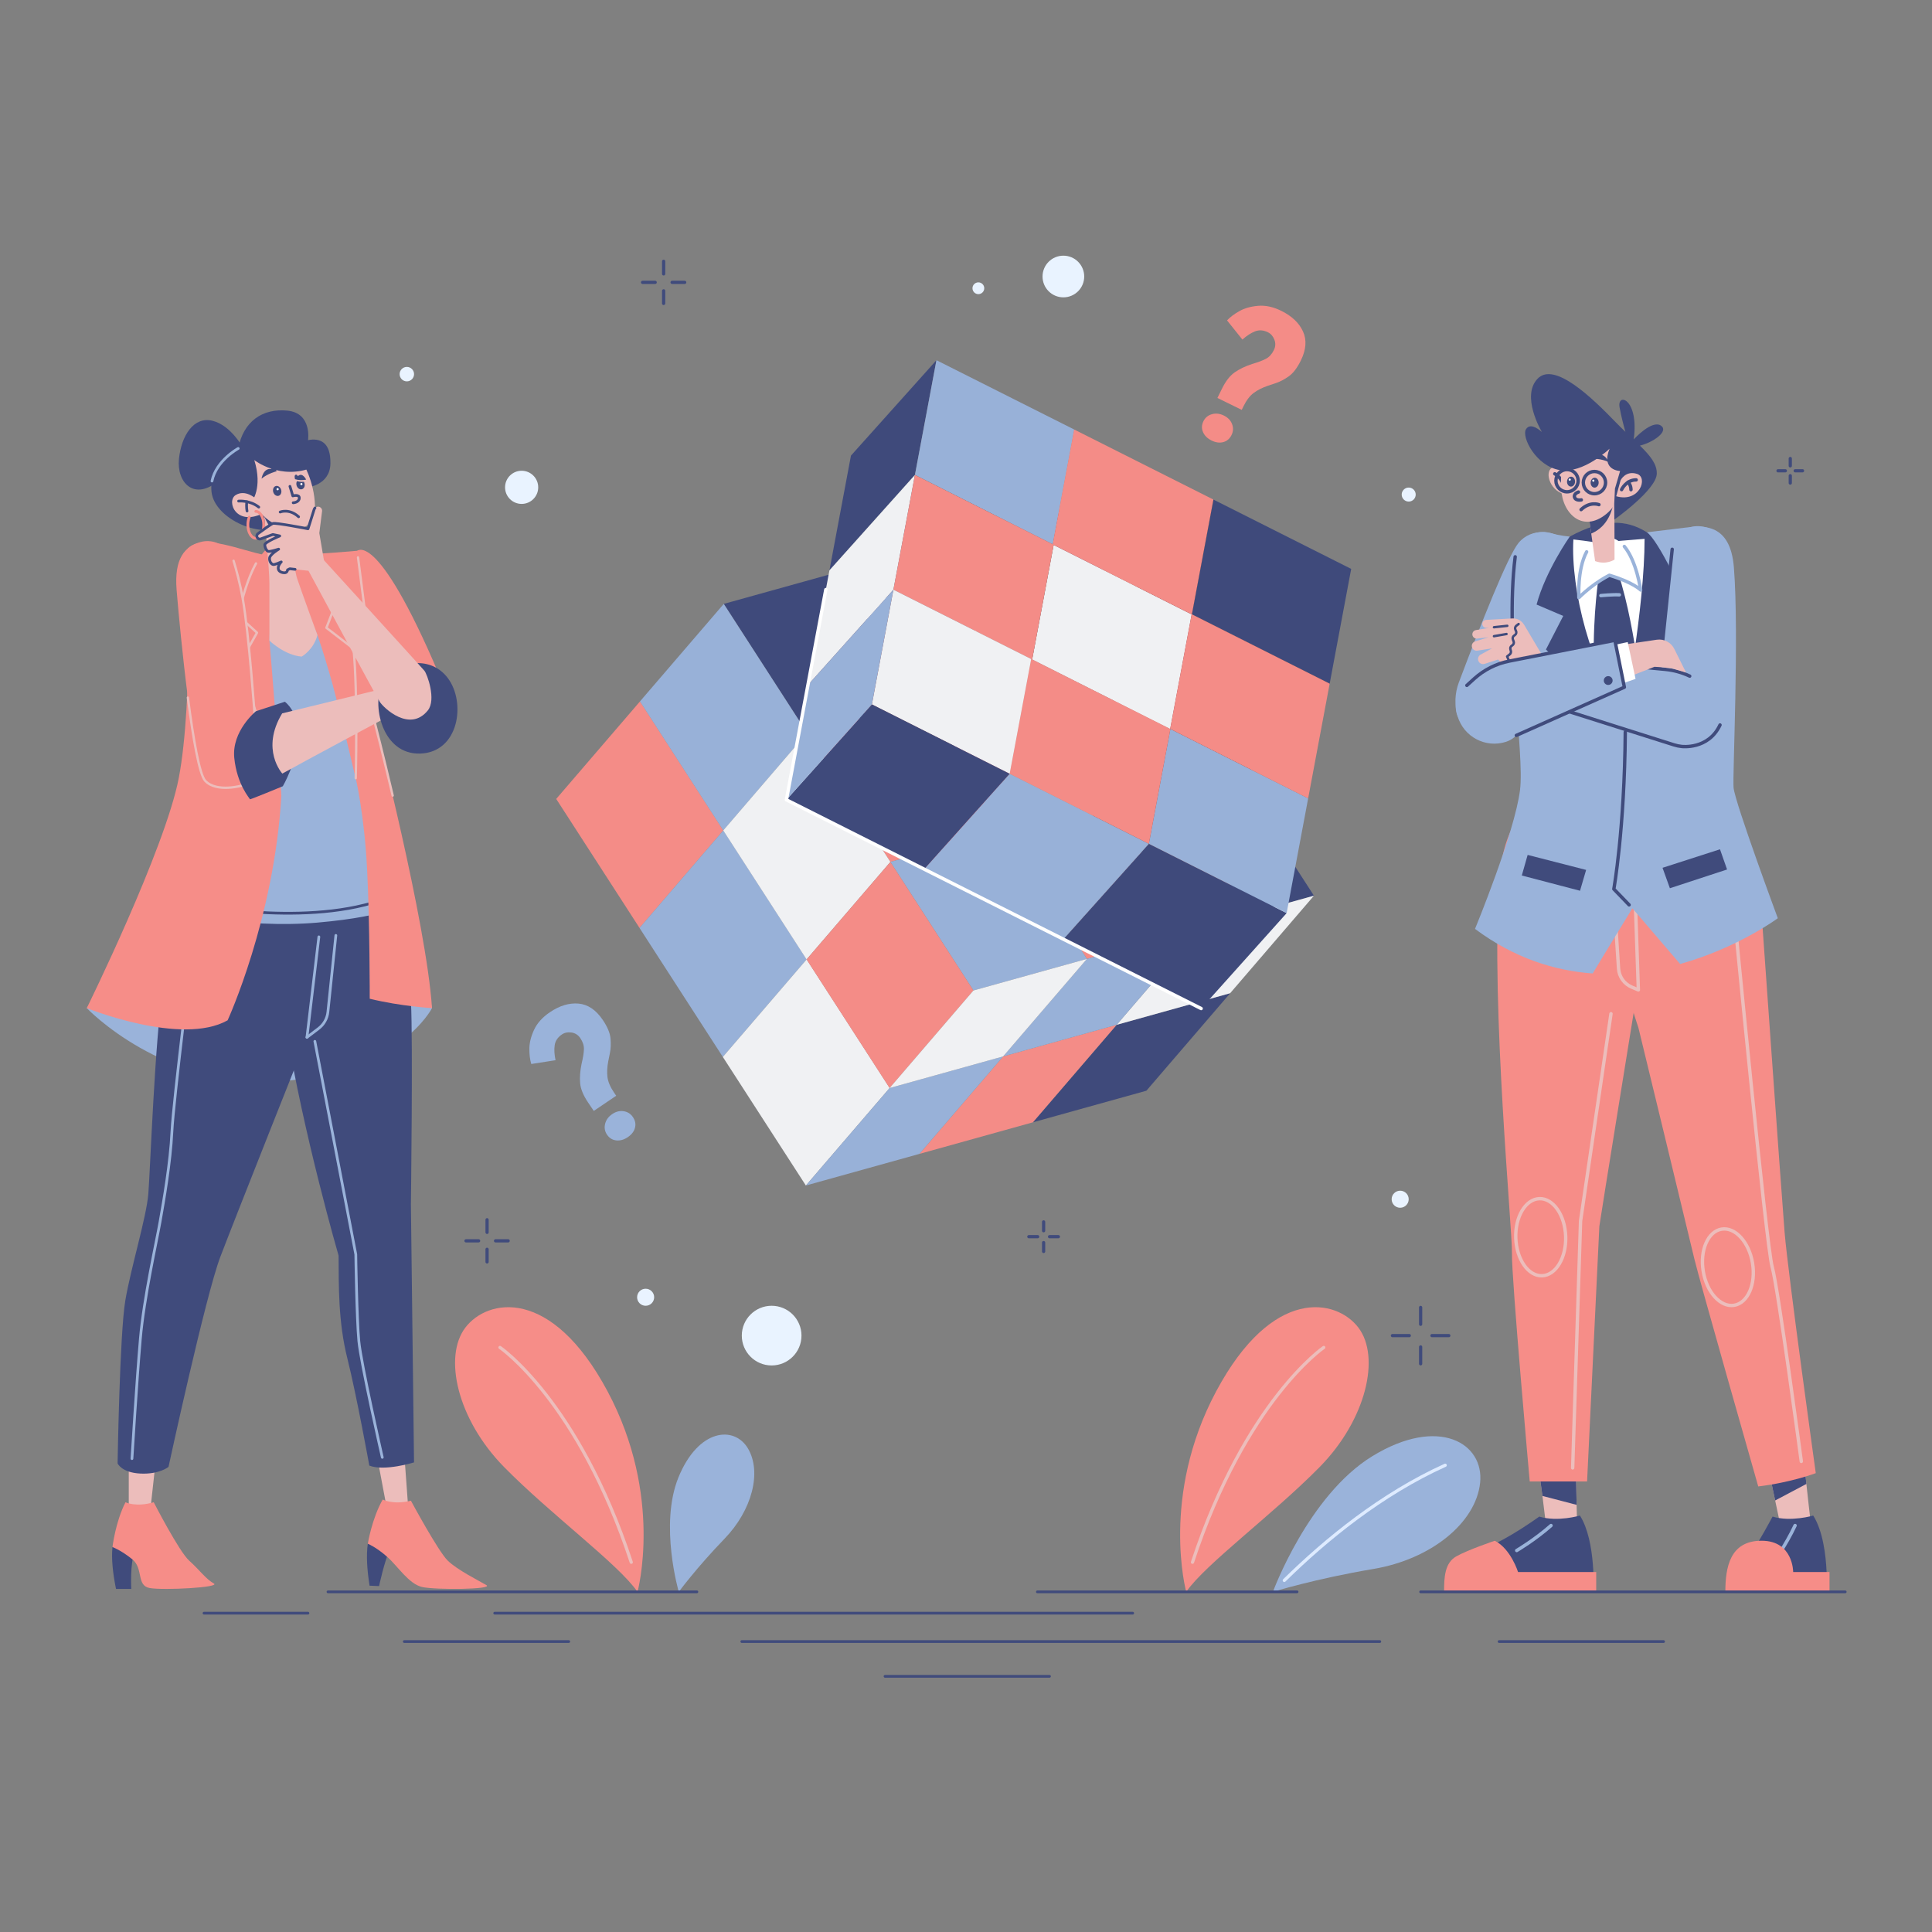 <?xml version="1.0" encoding="utf-8"?>
<!-- Generator: Adobe Illustrator 25.2.3, SVG Export Plug-In . SVG Version: 6.00 Build 0)  -->
<svg version="1.1" xmlns="http://www.w3.org/2000/svg" xmlns:xlink="http://www.w3.org/1999/xlink" x="0px" y="0px"
	 viewBox="0 0 600 600" style="enable-background:new 0 0 600 600;" xml:space="preserve">
<rect x="0" y="0" width="600" height="600" fill="#808080" stroke="none"/>
<style type="text/css">
	.st0{fill:#9AB3DA;}
	.st1{fill:none;stroke:#DEEBFF;stroke-linecap:round;stroke-linejoin:round;stroke-miterlimit:10;}
	.st2{fill:#F68D88;}
	.st3{fill:none;stroke:#ECBDBB;stroke-linecap:round;stroke-linejoin:round;stroke-miterlimit:10;}
	.st4{fill:#F48C87;}
	.st5{fill:#F2F3F5;}
	.st6{fill:#3F4A7B;}
	.st7{fill:#98B1D8;}
	.st8{fill:#F0F1F3;}
	.st9{fill:#21263F;}
	.st10{fill:#272E4B;}
	.st11{fill:#965653;}
	.st12{fill:#5E6D85;}
	.st13{fill:#939495;}
	.st14{fill:#7C7C7D;}
	.st15{fill:#4F5C70;}
	.st16{fill:none;stroke:#FFFFFF;stroke-width:1.051;stroke-linecap:round;stroke-linejoin:round;stroke-miterlimit:10;}
	.st17{fill:#E9F3FF;}
	.st18{fill:none;stroke:#404B7C;stroke-linecap:round;stroke-linejoin:round;stroke-miterlimit:10;}
	.st19{fill:#ECBDBB;}
	.st20{fill:#404B7C;}
	.st21{fill:none;stroke:#9AB3DA;stroke-width:0.847;stroke-linecap:round;stroke-linejoin:round;stroke-miterlimit:10;}
	.st22{fill:none;stroke:#404B7C;stroke-width:0.847;stroke-linecap:round;stroke-linejoin:round;stroke-miterlimit:10;}
	.st23{fill:none;stroke:#ECBDBB;stroke-width:0.727;stroke-linecap:round;stroke-linejoin:round;stroke-miterlimit:10;}
	.st24{fill:none;stroke:#F68D88;stroke-width:0.847;stroke-linecap:round;stroke-linejoin:round;stroke-miterlimit:10;}
	.st25{fill:#FFFFFF;}
	.st26{fill:none;stroke:#9AB3DA;stroke-width:1.051;stroke-linecap:round;stroke-linejoin:round;stroke-miterlimit:10;}
	.st27{fill:none;stroke:#ECBDBB;stroke-width:1.051;stroke-linecap:round;stroke-linejoin:round;stroke-miterlimit:10;}
	.st28{fill:none;stroke:#404B7C;stroke-width:1.051;stroke-linecap:round;stroke-linejoin:round;stroke-miterlimit:10;}
	.st29{fill:none;stroke:#404B7C;stroke-width:0.75;stroke-linecap:round;stroke-linejoin:round;stroke-miterlimit:10;}
</style>
<g id="PLANTS">
	<g>
		<g>
			<path class="st0" d="M395.311,494.364c0,0,13.174-4.078,31.192-7.105
				s31.829-14.376,33.159-26.73c1.33-12.354-12.873-20.889-33.429-8.326
				C406.317,464.373,395.311,494.364,395.311,494.364z"/>
			<path class="st1" d="M398.848,490.811c12.979-12.768,30.194-26.806,49.968-35.759"/>
		</g>
		<g>
			<path class="st2" d="M368.39,494.364c0,0-8.127-29.679,9.319-62.306
				c17.446-32.627,37.294-28.785,44.161-19.746
				c6.867,9.039,2.523,28.485-12.047,43.295S374.367,485.714,368.39,494.364z"/>
			<path class="st3" d="M411.1,418.468c0,0-24.23,16.527-40.766,66.705"/>
		</g>
		<g>
			<path class="st0" d="M210.801,494.364c0,0,5.556-7.546,14.184-16.472
				c8.628-8.926,11.598-20.704,7.34-27.994s-15.467-6.225-21.635,8.939
				C204.715,473.527,210.801,494.364,210.801,494.364z"/>
		</g>
		<g>
			<path class="st2" d="M197.987,494.364c0,0,8.127-29.679-9.319-62.306
				s-37.294-28.785-44.161-19.746c-6.867,9.039-2.523,28.485,12.047,43.295
				C171.124,470.417,192.011,485.714,197.987,494.364z"/>
			<path class="st3" d="M155.278,418.468c0,0,24.23,16.527,40.766,66.705"/>
		</g>
	</g>
</g>
<g id="RUBIK_x27_S_CUBE">
	<g>
		<g>
			<g>
				<polygon class="st4" points="224.641,257.89 198.612,288.18 172.735,248.112 
					198.764,217.822 				"/>
				<polygon class="st5" points="295.213,167.937 321.046,207.935 285.858,217.73 260.026,177.732 
									"/>
				<polygon class="st6" points="285.856,217.731 260.03,177.735 224.772,187.542 
					250.651,227.613 285.899,217.795 285.963,217.702 				"/>
				<polygon class="st6" points="356.395,198.172 330.526,158.112 295.214,167.94 
					321.05,207.936 320.495,208.09 321.147,207.989 				"/>
				<polygon class="st7" points="250.648,227.613 224.62,257.902 198.743,217.835 
					224.772,187.545 				"/>
			</g>
			<polygon class="st7" points="250.51,297.952 224.482,328.241 198.605,288.174 224.634,257.884 
							"/>
			<polygon class="st8" points="276.298,337.881 250.269,368.171 224.482,328.241 250.51,297.952 
							"/>
			<polygon class="st6" points="382.269,238.238 408.057,278.167 372.808,287.978 347.021,248.049 
							"/>
			<polygon class="st4" points="321.083,207.999 356.392,198.17 382.269,238.238 347.021,248.049 
				372.808,287.978 337.56,297.79 311.773,257.861 276.518,267.675 250.641,227.607 
				285.896,217.794 311.728,257.792 346.915,247.997 			"/>
			<polygon class="st7" points="321.083,207.999 346.915,247.997 311.728,257.792 285.896,217.794 
							"/>
			<polygon class="st8" points="276.518,267.675 250.489,297.964 224.613,257.897 250.641,227.607 
							"/>
			<polygon class="st7" points="311.773,257.861 337.56,297.79 302.306,307.604 276.518,267.675 
							"/>
			<polygon class="st4" points="302.306,307.604 276.277,337.894 250.489,297.964 276.518,267.675 
							"/>
			<polygon class="st6" points="382.049,308.444 356.02,338.734 320.772,348.546 346.8,318.255 
							"/>
			<polygon class="st4" points="346.8,318.255 320.772,348.546 285.524,358.357 311.552,328.067 
							"/>
			<polygon class="st7" points="311.552,328.067 285.524,358.357 250.269,368.171 276.298,337.881 
							"/>
			<polygon class="st8" points="408.057,278.167 382.027,308.457 346.78,318.269 372.808,287.978 
							"/>
			<polygon class="st7" points="372.808,287.978 346.78,318.269 311.531,328.08 337.56,297.79 
							"/>
			<polygon class="st8" points="337.56,297.79 311.532,328.08 276.277,337.894 302.306,307.604 
							"/>
		</g>
		<g>
			<polygon class="st6" points="376.84,155.147 419.625,176.677 412.943,212.309 370.157,190.779 
							"/>
			<polygon class="st9" points="370.157,190.779 343.607,220.409 350.289,184.777 376.84,155.147 
							"/>
			<polygon class="st10" points="412.943,212.309 386.393,241.938 343.607,220.409 370.157,190.779 
							"/>
			<polygon class="st11" points="370.071,190.803 343.521,220.433 300.661,198.866 327.211,169.237 
							"/>
			<polygon class="st4" points="326.926,169.025 300.376,198.655 307.057,163.023 333.608,133.394 
							"/>
			<polygon class="st6" points="284.14,147.496 257.59,177.126 264.272,141.494 290.822,111.864 			
				"/>
			<polygon class="st7" points="290.822,111.864 333.608,133.394 326.926,169.025 284.14,147.496 			
				"/>
			<polygon class="st12" points="326.926,169.025 300.376,198.655 257.59,177.126 284.14,147.496 
							"/>
			<polygon class="st11" points="406.261,247.94 379.71,277.57 336.925,256.041 
				363.475,226.411 			"/>
			<polygon class="st4" points="363.401,226.373 336.851,256.003 343.521,220.433 370.071,190.803 
							"/>
			<polygon class="st13" points="363.401,226.373 336.851,256.003 293.991,234.436 320.54,204.807 
							"/>
			<polygon class="st8" points="327.211,169.237 370.071,190.803 363.401,226.373 320.54,204.807 
							"/>
			<polygon class="st14" points="320.54,204.807 293.991,234.436 300.661,198.866 327.211,169.237 
							"/>
			<polygon class="st11" points="320.243,204.657 293.693,234.287 250.908,212.758 277.458,183.128 
							"/>
			<polygon class="st8" points="277.458,183.128 250.908,212.758 257.59,177.126 284.14,147.496 			
				"/>
			<polygon class="st6" points="399.577,283.579 373.027,313.209 330.241,291.679 356.791,262.05 
							"/>
			<polygon class="st15" points="356.791,262.05 330.241,291.679 336.925,256.041 
				363.475,226.411 			"/>
			<polygon class="st7" points="363.475,226.411 406.261,247.94 399.577,283.579 356.791,262.05 
							"/>
			<polygon class="st7" points="356.791,262.05 330.241,291.679 287.01,269.926 313.56,240.296 
							"/>
			<polygon class="st4" points="313.56,240.296 287.01,269.926 293.693,234.287 320.243,204.657 
							"/>
			<path class="st4" d="M326.926,169.025l6.682-35.631l43.232,21.754l-6.683,35.631
				l42.786,21.53l-6.682,35.632l-42.786-21.529l-6.684,35.639l-43.231-21.754
				l6.683-35.639L277.458,183.128l6.682-35.632L326.926,169.025z M370.071,190.803
				l-42.86-21.567l-6.671,35.57l42.86,21.567L370.071,190.803"/>
			<polygon class="st8" points="277.458,183.128 320.243,204.657 313.56,240.296 270.774,218.766 			
				"/>
			<polygon class="st6" points="313.56,240.296 287.01,269.926 244.224,248.396 270.774,218.766 
							"/>
			<polygon class="st7" points="270.774,218.766 244.224,248.396 250.908,212.758 277.458,183.128 			
				"/>
		</g>
		<polyline class="st16" points="373.027,313.209 244.224,248.396 256.469,183.101 		"/>
	</g>
</g>
<g id="ORNAMENT_13">
	<circle class="st17" cx="239.64" cy="414.786" r="9.267"/>
</g>
<g id="ORNAMENT_12">
	<circle class="st17" cx="200.507" cy="402.871" r="2.648"/>
</g>
<g id="ORNAMENT_11">
	<circle class="st17" cx="434.836" cy="372.43" r="2.648"/>
</g>
<g id="ORNAMENT_10">
	<circle class="st17" cx="330.241" cy="85.873" r="6.472"/>
</g>
<g id="ORNAMENT_9">
	<circle class="st17" cx="437.483" cy="153.592" r="2.176"/>
</g>
<g id="ORNAMENT_8">
	<circle class="st17" cx="303.841" cy="89.519" r="1.829"/>
</g>
<g id="ORNAMENT_7">
	<circle class="st17" cx="162" cy="151.346" r="5.148"/>
</g>
<g id="ORNAMENT_6">
	<g>
		<line class="st18" x1="206.097" y1="81.144" x2="206.097" y2="85.061"/>
		<line class="st18" x1="212.643" y1="87.689" x2="208.726" y2="87.689"/>
		<line class="st18" x1="206.097" y1="94.235" x2="206.097" y2="90.318"/>
		<line class="st18" x1="199.551" y1="87.689" x2="203.469" y2="87.689"/>
	</g>
</g>
<g id="ORNAMENT_5">
	<g>
		<line class="st18" x1="324.103" y1="379.472" x2="324.103" y2="382.217"/>
		<line class="st18" x1="328.69" y1="384.059" x2="325.945" y2="384.059"/>
		<line class="st18" x1="324.103" y1="388.647" x2="324.103" y2="385.901"/>
		<line class="st18" x1="319.516" y1="384.059" x2="322.261" y2="384.059"/>
	</g>
</g>
<g id="ORNAMENT_4">
	<g>
		<line class="st18" x1="151.264" y1="378.805" x2="151.264" y2="382.722"/>
		<line class="st18" x1="157.81" y1="385.35" x2="153.893" y2="385.35"/>
		<line class="st18" x1="151.264" y1="391.896" x2="151.264" y2="387.979"/>
		<line class="st18" x1="144.719" y1="385.35" x2="148.636" y2="385.35"/>
	</g>
</g>
<g id="ORNAMENT_3">
	<g>
		<line class="st18" x1="441.189" y1="406.033" x2="441.189" y2="411.271"/>
		<line class="st18" x1="449.942" y1="414.786" x2="444.704" y2="414.786"/>
		<line class="st18" x1="441.189" y1="423.539" x2="441.189" y2="418.301"/>
		<line class="st18" x1="432.435" y1="414.786" x2="437.673" y2="414.786"/>
	</g>
</g>
<g id="ORNAMENT_2">
	<g>
		<line class="st18" x1="555.985" y1="142.396" x2="555.985" y2="144.675"/>
		<line class="st18" x1="559.793" y1="146.205" x2="557.514" y2="146.205"/>
		<line class="st18" x1="555.985" y1="150.013" x2="555.985" y2="147.734"/>
		<line class="st18" x1="552.176" y1="146.205" x2="554.455" y2="146.205"/>
	</g>
</g>
<g id="ORNAMENT_1">
	<circle class="st17" cx="126.348" cy="116.191" r="2.243"/>
</g>
<g id="QUESTION_MARK_2">
	<g>
		<path class="st0" d="M182.619,342.367c-1.478-2.189-2.296-4.184-2.453-5.988
			c-0.154-1.804-0.005-3.8,0.447-5.99c0.455-1.902,0.699-3.417,0.73-4.55
			c0.033-1.134-0.343-2.28-1.128-3.442c-0.671-0.994-1.583-1.575-2.732-1.74
			c-1.152-0.165-2.141,0.034-2.969,0.593c-1.294,0.874-2.042,1.984-2.246,3.327
			c-0.203,1.346-0.117,2.904,0.262,4.679l-7.537,1.176
			c-0.409-1.316-0.607-2.898-0.595-4.74c0.01-1.844,0.499-3.805,1.464-5.881
			c0.963-2.075,2.606-3.898,4.928-5.467c3.019-2.039,5.98-2.928,8.884-2.67
			c2.906,0.26,5.412,1.949,7.518,5.067c1.457,2.156,2.26,4.078,2.408,5.765
			c0.149,1.686,0.09,3.188-0.183,4.505c-0.268,1.319-0.44,2.172-0.517,2.561
			c-0.343,1.779-0.427,3.405-0.253,4.88c0.175,1.477,0.847,3.078,2.011,4.801
			l0.707,1.047l-6.964,4.705L182.619,342.367z M191.383,354.163
			c-1.201-0.132-2.157-0.727-2.875-1.79c-0.693-1.026-0.889-2.153-0.58-3.376
			c0.309-1.223,1.044-2.226,2.206-3.011c1.16-0.784,2.351-1.081,3.566-0.888
			c1.218,0.192,2.174,0.805,2.867,1.831c0.718,1.063,0.929,2.161,0.638,3.302
			c-0.295,1.14-1.037,2.113-2.232,2.92S192.583,354.293,191.383,354.163z"/>
	</g>
</g>
<g id="QUESTION_MARK_1">
	<g>
		<path class="st4" d="M379.486,120.729c1.163-2.371,2.488-4.072,3.975-5.106
			c1.488-1.031,3.294-1.894,5.419-2.591c1.876-0.552,3.312-1.093,4.31-1.63
			c1-0.535,1.807-1.432,2.425-2.691c0.528-1.077,0.579-2.157,0.151-3.235
			c-0.43-1.082-1.094-1.841-1.992-2.281c-1.402-0.688-2.736-0.785-4.003-0.293
			c-1.268,0.494-2.577,1.343-3.929,2.555l-4.769-5.954
			c0.939-1.009,2.212-1.968,3.816-2.874c1.605-0.908,3.549-1.459,5.83-1.654
			c2.279-0.196,4.678,0.322,7.194,1.557c3.27,1.605,5.514,3.732,6.735,6.38
			c1.22,2.65,1.001,5.664-0.657,9.042c-1.146,2.336-2.414,3.989-3.803,4.956
			c-1.389,0.968-2.721,1.664-3.999,2.082c-1.277,0.424-2.104,0.699-2.478,0.825
			c-1.714,0.588-3.166,1.323-4.359,2.207c-1.194,0.886-2.249,2.266-3.165,4.132
			l-0.556,1.134l-7.545-3.702L379.486,120.729z M373.612,134.199
			c-0.483-1.108-0.442-2.233,0.123-3.385c0.546-1.112,1.426-1.842,2.641-2.182
			s2.45-0.202,3.709,0.416c1.257,0.617,2.107,1.502,2.544,2.652
			c0.439,1.152,0.383,2.286-0.162,3.398c-0.565,1.152-1.413,1.881-2.547,2.196
			c-1.135,0.311-2.349,0.151-3.643-0.484
			C374.983,136.175,374.095,135.305,373.612,134.199z"/>
	</g>
</g>
<g id="WOMAN_BACK_SHIRT">
	<path class="st0" d="M26.95,313.076c0,0,23.845,25.205,60.43,22.676
		s46.785-22.676,46.785-22.676l-8.848-40.968l-74.476,9.476L26.95,313.076z"/>
</g>
<g id="WOMAN_RIGHT_LEG_1_">
	<g>
		<g>
			<path class="st19" d="M125.674,453.228l1.068,14.579c0,0-2.854,1.331-6.773-0.247
				l-2.7-14.367L125.674,453.228z"/>
			<g>
				<path class="st20" d="M114.228,479.412c-0.513,3.535-0.257,7.966,0.547,13.037
					l2.948,0.124c0,0,1.683-7.881,3.348-11.354
					C122.736,477.746,115.791,476.356,114.228,479.412z"/>
				<path class="st2" d="M118.857,465.686c0,0,3.133,1.735,8.759,0.37
					c0,0,8.449,15.712,11.448,18.623c2.999,2.911,9.693,6.231,11.998,7.594
					c2.305,1.363-15.758,1.529-19.937,0.593c-4.179-0.936-7.492-6.391-10.909-9.404
					c-3.416-3.013-5.988-4.049-5.988-4.049S115.485,471.619,118.857,465.686z"/>
			</g>
		</g>
		<g>
			<path class="st20" d="M118.216,271.371c0,0,8.785,27.916,9.413,39.808
				c0.628,11.892-0.021,62.891-0.021,62.891l0.974,80.09
				c0,0-9.213,2.861-13.888,0.989c0,0-3.969-21.942-6.829-33.319
				c-2.86-11.378-2.647-22.606-2.715-31.891c0,0-10.875-37.429-16.322-70.91
				s-3.103-52.597,9.811-55.382S118.216,271.371,118.216,271.371z"/>
			<path class="st21" d="M118.725,452.599c0,0-6.632-29.099-7.288-36.151
				s-0.94-26.879-0.94-26.879l-12.715-66.17"/>
		</g>
	</g>
</g>
<g id="WOMAN_LEFT_LEG">
	<g>
		<g>
			<path class="st19" d="M48.334,453.982l-1.602,14.584c0,0-3.035,2.023-6.744,0l0.001-15.595
				L48.334,453.982z"/>
			<g>
				<path class="st20" d="M34.93,480.451c-0.363,3.554,0.079,7.97,1.096,13.003
					l4.736-0c0,0-0.437-7.945,1.08-11.485
					C43.36,478.428,36.363,477.333,34.93,480.451z"/>
				<path class="st2" d="M38.976,466.543c0,0,3.203,1.602,8.767,0c0,0,7.886,15.342,11.005,18.124
					c3.119,2.782,5.28,5.816,7.64,7.081c2.36,1.264-15.679,2.192-19.894,1.433
					s-1.87-6.069-5.41-8.935s-6.154-3.793-6.154-3.793
					S35.857,472.612,38.976,466.543z"/>
			</g>
		</g>
		<g>
			<path class="st20" d="M98.951,292.529l-3.62,29.618c0,0-22.277,55.992-26.906,68.178
				c-4.629,12.186-16.091,65.231-16.091,65.231s-2.812,2.352-8.706,2.073
				s-7.108-3.16-7.108-3.16s0.646-40.308,2.401-50.605
				c1.754-10.297,6.539-25.767,7.139-33.08c0.6-7.314,2-47.502,4.559-64.09
				c2.559-16.588,11.61-41.928,29.666-40.972S100.39,280.759,98.951,292.529z"/>
			<path class="st21" d="M60.099,291.867c0,0-6.254,50.001-6.709,59.6
				s-2.538,21.484-3.692,28.012c-1.154,6.528-5,23.561-6.112,36.336
				c-1.112,12.775-2.607,37.177-2.607,37.177"/>
			<g>
				<path class="st21" d="M104.301,290.504L101.835,314.261
					c-0.212,2.042-1.26,3.906-2.896,5.147l-3.608,2.739"/>
				<line class="st21" x1="99.026" y1="290.95" x2="95.331" y2="322.147"/>
			</g>
		</g>
	</g>
</g>
<g id="WOMAN_UPPER_ARM">
	<g>
		<path class="st2" d="M110.586,171.374c0,0,5.908-8.624,25.825,38.26l3.447,8.993
			c1.03,2.686,1.124,5.698-0.006,8.343c-1.756,4.109-5.799,6.491-11.21,6.401
			c-0.435-0.007-0.835-0.041-1.189-0.105c-4.252-0.773-8.702-8.039-15.221-27.034
			S110.586,171.374,110.586,171.374z"/>
	</g>
</g>
<g id="WOMAN_BODY">
	<g>
		<g>
			<path class="st0" d="M87.38,173.101l-18.461,16.059c0,0-18.967,93.822-18.208,93.822
				c0.759,0,25.137,5.538,47.881,3.54c23.354-2.051,27.756-6.292,27.756-6.292
				l-12.161-64.517l-2.402-29.841L87.38,173.101z"/>
			<path class="st22" d="M61.585,281.128c0,0,37.534,7.364,60.969-3.257"/>
		</g>
		<path class="st2" d="M87.38,247.072c-2.195,38.267-16.691,69.798-16.691,69.798
			c-14.334,8.092-43.739-3.793-43.739-3.793s24.285-49.301,28.558-71.399
			c4.591-23.741,2.839-71.362,2.839-71.362c4.878-4.706,16.349,0.645,23.996,2.074
			c-0.455,4.724-2.134,24.277-0.445,38.267
			C83.84,226.668,87.38,247.072,87.38,247.072z"/>
		<g>
			<path class="st2" d="M91.806,172.388c0,0,9.273-0.463,19.638-1.38l1.857,18.657
				c0,0,5.311,17.702,5.564,20.863c0.253,3.161-2.402,14.162-2.402,14.162
				s15.932,61.579,17.702,88.385c0,0-9.483-0.506-19.346-2.908
				c0,0,0.042-22.971-0.801-39.999c-0.843-17.028-3.54-28.492-3.54-28.492
				s-9.61-40.125-11.886-48.555C96.315,184.692,91.806,172.388,91.806,172.388z"/>
			<path class="st23" d="M111.19,173.101l2.112,16.564c0,0,5.311,17.702,5.564,20.863
				c0.253,3.161-2.402,14.162-2.402,14.162s2.423,9.364,5.484,22.378"/>
		</g>
		<g>
			<path class="st2" d="M85.526,169.097C80.43,169.895,76,181.236,74.103,191.267l5.711,5.226
				l-5.711,10.116c0,0,8.556,21.411,13.277,40.462c0,0-2.192-31.021-3.709-48.133
				c0.295-17.576,8.388-18.216,14.921-1.686
				c6.322,18.292,11.886,44.424,11.886,44.424s0.674-26.132-0.674-40.21
				l-8.43-6.491l2.529-6.575C103.902,188.401,95.22,167.58,85.526,169.097z"/>
			<path class="st23" d="M110.477,241.677c0,0,0.674-26.132-0.674-40.21l-8.43-6.491
				l2.529-6.575c0,0-2.941-7.053-7.311-12.65"/>
			<path class="st23" d="M79.501,174.975c-2.396,4.377-4.312,10.55-5.398,16.293
				l5.711,5.226l-5.711,10.116c0,0,6.533,16.347,11.331,33.183"/>
		</g>
	</g>
</g>
<g id="WOMAN_HAIR">
	<g>
		<path class="st20" d="M75.494,139.151c0,0-3.667-7.018-9.483-8.472
			c-5.816-1.454-9.673,4.552-10.432,11.823
			c-0.759,7.271,4.66,13.433,12.708,6.512
			C74.609,143.576,75.494,139.151,75.494,139.151z"/>
		<path class="st20" d="M73.977,139.277c0,0-9.294,5.058-8.282,13.53
			c1.012,8.472,15.806,15.047,23.772,10.242c7.966-4.805,6.006-11.696,6.006-11.696
			s7.018-0.632,7.144-7.397c0.126-6.765-3.351-7.966-6.954-7.271
			c0,0,1.328-8.409-6.449-9.167S75.557,130.932,73.977,139.277z"/>
		<path class="st21" d="M73.977,139.277c-0.003,0.002-6.832,3.719-8.143,10.118"/>
	</g>
</g>
<g id="WOMAN_NECK">
	<g>
		<path class="st19" d="M98.588,197.252c-1.264,4.633-4.886,6.656-4.886,6.656
			c-5.392-0.415-10.035-4.967-10.035-4.967v-17.793
			c-0.061-4.845-1.184-16.509-1.608-20.757c-0.101-0.991-0.162-1.578-0.162-1.578
			l8.345,1.78c0,0,0.182,3.935,0.526,8.315c0.334,4.168,0.84,8.75,1.497,10.723
			C93.621,183.677,98.588,197.252,98.588,197.252z"/>
		<path class="st20" d="M90.769,168.908c-4.805-1.487-7.374-5.371-8.71-8.517
			c-0.101-0.991-0.162-1.578-0.162-1.578l8.345,1.78
			C90.243,160.593,90.425,164.528,90.769,168.908z"/>
	</g>
</g>
<g id="WOMAN_HEAD">
	<g>
		<path class="st19" d="M93.955,143.513c0,0,3.667,5.88,3.857,13.53
			c0.19,7.65-5.88,8.472-12.012,5.88s-9.926-11.38-9.926-11.38
			s-2.782-7.587,2.339-11.064S90.225,137.95,93.955,143.513z"/>
		<path class="st20" d="M78.971,142.881c0,0,8.156,6.449,18.271,2.213
			c0,0-7.46-14.035-19.346-7.207c-11.886,6.828-6.196,16.438,0.253,17.955
			C78.15,155.842,81.69,151.669,78.971,142.881z"/>
		<g>
			<g>
				<path class="st19" d="M82.322,159.066l-2.993-4.299c0,0-3.161-2.866-6.154-1.012
					C70.184,155.61,73.345,163.997,82.322,159.066z"/>
				<path class="st22" d="M74.103,155.62c0,0,3.446-0.348,6.259,1.865"/>
				<path class="st22" d="M76.727,158.702c0,0-0.301-1.325-0.063-2.891"/>
			</g>
			<path class="st24" d="M79.435,158.813c1.362,0,2.466,1.868,2.466,4.173
				c0,2.305-1.104,4.173-2.466,4.173c-1.362,0-2.466-1.868-2.466-4.173
				c0-0.889,0.164-1.713,0.444-2.391"/>
		</g>
	</g>
</g>
<g id="WOMAN_FACE">
	<g>
		<path class="st20" d="M81.228,148.65c0,0,0.483-3.372,3.048-2.987
			c0,0-0.157-0.679,0.415-0.882c0.571-0.204,1.22,1.58,1.22,1.58
			S83.196,147.01,81.228,148.65z"/>
		<path class="st20" d="M95.077,148.959c0,0-1.136-2.451-2.573-1.072
			c0,0-0.223-0.531-0.613-0.471c-0.675,0.104-0.261,1.398-0.261,1.398
			C92.952,149.218,93.862,149.146,95.077,148.959z"/>
		<g>
			
				<ellipse transform="matrix(0.959 -0.282 0.282 0.959 -39.503 30.452)" class="st20" cx="86.102" cy="152.542" rx="1.279" ry="1.581"/>
			<circle class="st25" cx="86.214" cy="151.924" r="0.34"/>
		</g>
		<g>
			<path class="st20" d="M93.776,151.931c-0.674,0.203-1.422-0.31-1.668-1.155
				c-0.15-0.503-0.086-1.005,0.139-1.369c0.449,0.16,1.187,0.31,2.117,0.214
				c0.075,0.128,0.15,0.278,0.192,0.438
				C94.803,150.893,94.45,151.738,93.776,151.931z"/>
			<circle class="st25" cx="93.602" cy="150.339" r="0.34"/>
		</g>
		<path class="st22" d="M90.043,151.041l0.894,2.961c0,0,2.129-0.607,2.01,0.742
			c-0.117,1.325-1.893,1.398-1.893,1.398"/>
		<path class="st22" d="M87.006,159.016c0,0,2.799-1.191,5.724,1.474"/>
	</g>
</g>
<g id="WOMAN_RIGHT_LEG">
	<g>
		<g>
			<g>
				<path class="st2" d="M72.538,174.147c-1.349-4.417-5.985-7.08-10.416-5.773
					c-4.571,1.348-8.086,4.824-7.276,14.817
					c1.126,13.904,5.237,55.544,8.915,59.335
					c3.679,3.791,11.689,1.353,11.689,1.353s8.777-11.733,9.203-15.225
					c0.426-3.492-1.537-5.319-1.537-5.319l-3.958-0.288
					c0,0-1.856-26.477-3.788-37.216C74.551,181.277,73.49,177.262,72.538,174.147z"/>
				<path class="st23" d="M58.347,216.651c1.628,12.622,3.575,23.98,5.415,25.875
					c3.679,3.791,11.689,1.353,11.689,1.353s8.777-11.733,9.203-15.225
					c0.426-3.492-1.537-5.319-1.537-5.319l-3.958-0.288
					c0,0-1.856-26.477-3.788-37.216c-0.819-4.553-1.881-8.568-2.832-11.683"/>
			</g>
			<path class="st20" d="M79.494,220.871l8.974-2.935c0,0,4.441,3.133,4.126,10.876
				c-0.315,7.743-4.761,15.36-4.761,15.36s-10.265,4.24-10.218,4.056
				c0.046-0.184-4.026-4.507-4.86-12.865S79.494,220.871,79.494,220.871z"/>
		</g>
		<g>
			<path class="st19" d="M87.63,221.541c-6.808,11.247,0.052,18.7,0.052,18.7
				c6.669-3.714,34.268-18.495,36.093-19.443c0.078-0.041,0.677-8.261,0.677-8.261
				L87.63,221.541z"/>
		</g>
	</g>
</g>
<g id="WOMANLEFT_ARM">
	<g>
		<path class="st20" d="M118.877,211.921c-3.592,6.585-0.381,22.489,11.626,22.108
			c12.007-0.381,14.294-15.819,8.576-23.442
			C133.361,202.964,122.307,205.632,118.877,211.921z"/>
		<path class="st19" d="M79.796,166.767c-0.127-0.384,0.004-0.805,0.329-1.046
			c1.183-0.877,3.942-2.895,4.602-3.147c0.847-0.323,10.926,1.645,10.926,1.645
			l1.896-5.992c0.174-0.548,0.693-0.912,1.268-0.887h0
			c0.702,0.031,1.246,0.624,1.215,1.326l-0.863,6.898l1.426,8.406
			c0,0,30.347,33.298,31.202,34.325c0.855,1.027,3.772,8.995,1.062,12.342
			c-5.597,6.913-13.692-0.731-14.933-2.7S95.805,177.257,95.805,177.257
			l-5.82-0.623l-0.689,0.34c0,0-0.031,0.709-0.645,0.868
			c-0.614,0.158-2.119-0.143-2.24-1.228c-0.121-1.085,0.935-2.107,0.935-2.107
			s-1.928,0.883-2.465,0.826s-1.277-0.899-1.159-2.041
			c0.117-1.142,2.818-2.745,2.818-2.745s-2.565,0.799-3.168,0.705
			c-0.603-0.094-1.158-1.299-1.123-2.107s4.627-2.7,4.627-2.7l-2.139-0.453
			l-3.68,1.341C80.551,167.551,79.968,167.289,79.796,166.767L79.796,166.767z"/>
		<path class="st22" d="M91.646,176.812l-1.661-0.178l-0.689,0.34
			c0,0-0.031,0.709-0.645,0.868c-0.614,0.158-2.119-0.143-2.24-1.228
			c-0.121-1.085,0.935-2.107,0.935-2.107s-1.928,0.883-2.465,0.826
			s-1.277-0.899-1.159-2.041c0.117-1.142,2.818-2.745,2.818-2.745
			s-2.565,0.799-3.168,0.705c-0.603-0.094-1.158-1.299-1.123-2.107
			s4.627-2.7,4.627-2.7l-2.139-0.453l-3.68,1.341
			c-0.505,0.217-1.087-0.045-1.26-0.566l0,0c-0.127-0.384,0.004-0.805,0.329-1.046
			c1.183-0.877,3.942-2.895,4.602-3.147c0.847-0.323,10.926,1.645,10.926,1.645
			l1.896-5.992c0.056-0.176,0.147-0.334,0.265-0.465"/>
	</g>
</g>
<g id="MAN_RIGHT_LEG">
	<g>
		<g>
			<g>
				<g>
					<path class="st19" d="M477.394,452.718c0,0,1.292,9.263,1.624,11.859
						c0.526,4.303,1.24,10.047,1.233,10.198c-0.011,0.237,4.581,1.801,4.581,1.801
						l4.973-1.661l-0.172-7.568l-0.277-14.03L477.394,452.718z"/>
					<path class="st20" d="M477.394,452.718c0,0,1.292,9.263,1.624,11.859
						c2.464,0.639,6.924,1.818,10.615,2.77l-0.277-14.03L477.394,452.718z"/>
				</g>
				<g>
					<path class="st20" d="M490.669,470.674c0,0-6.948,2.053-12.633,0.316
						c0,0-9.948,7.185-16.265,9.475s-12.317,3.948-12.317,13.896h45.399
						C494.854,494.361,495.722,478.68,490.669,470.674z"/>
					<path class="st26" d="M471.029,481.522c0,0,5.566-3.257,10.659-7.757"/>
					<path class="st2" d="M471.443,488.202c0,0-2.25-7.224-7.224-9.711
						c0,0-8.409,2.842-11.962,4.856c-3.553,2.013-3.79,6.395-3.79,11.014h47.255
						v-6.159H471.443z"/>
				</g>
			</g>
			<path class="st2" d="M475.07,460.077l17.814,0.004c0,0,3.775-78.559,3.815-79.307
				c0.04-0.748,12.285-76.359,12.285-76.359s-8.208-31.912-9.936-40.504
				c-2.653-13.192-30.893-28.585-33.468,10.208s4.136,107.705,3.969,115.122
				S475.07,460.077,475.07,460.077z"/>
			
				<ellipse transform="matrix(0.999 -0.035 0.035 0.999 -13.144 16.967)" class="st27" cx="478.656" cy="384.396" rx="7.757" ry="11.982"/>
			<polyline class="st27" points="500.308,314.832 490.858,379.19 488.407,455.869 			"/>
		</g>
	</g>
</g>
<g id="MAN_LEFT_LEG">
	<g>
		<g>
			<g>
				<path class="st19" d="M560.493,456.176c0,0,0.22,2.076,0.493,4.678
					c0.476,4.309,1.1,10.063,1.141,10.209c0.065,0.228-4.045,2.805-4.045,2.805
					l-5.222-0.475l-1.57-7.405l-1.45-6.848L560.493,456.176z"/>
				<g>
					<path class="st20" d="M539.782,494.364h27.516c0,0,0.144-2.569-0.027-6.158
						c-0.234-5.274-1.145-12.766-4.156-17.535c0,0-6.942,2.056-12.631,0.316
						c0,0-4.156,7.943-8.15,13.641c-0.027,0.045-0.063,0.09-0.09,0.135
						C540.259,487.575,539.773,491.307,539.782,494.364z"/>
					<path class="st26" d="M550.787,485.122c0,0,3.811-5.202,6.693-11.357"/>
					<path class="st2" d="M535.824,494.364h32.348v-6.158h-11.287c0,0,0.063-9.719-9.818-9.719
						S535.824,486.854,535.824,494.364z"/>
				</g>
				<path class="st20" d="M560.493,456.176c0,0,0.22,2.076,0.493,4.678
					c-2.252,1.187-6.321,3.359-9.696,5.134l-1.45-6.848L560.493,456.176z"/>
			</g>
		</g>
		<g>
			<path class="st2" d="M546.678,278.125c0,0,6.501,91.769,7.549,104.607
				c1.059,12.844,9.68,74.763,9.68,74.763s-7.473,2.881-17.867,4.134
				c-0.261-0.911-18.498-64.844-19.849-70.696
				c-0.767-3.329-17.295-71.516-17.358-71.735
				c-0.436-1.521-13.21-37.018-4.162-54.661
				C513.719,246.893,540.581,252.275,546.678,278.125z"/>
			<path class="st27" d="M501.451,282.187l1.206,18.611
				c0.165,2.542,1.752,4.773,4.1,5.762l2.05,0.864l-0.902-26.408"/>
			
				<ellipse transform="matrix(0.987 -0.163 0.163 0.987 -56.986 92.813)" class="st27" cx="536.464" cy="393.286" rx="7.757" ry="11.982"/>
			<path class="st27" d="M538.477,282.782c0,0,10.06,104.294,11.887,110.669
				c1.827,6.376,9.046,60.403,9.046,60.403"/>
		</g>
	</g>
</g>
<g id="MAN_RIGHT_UPPER_ARM">
	<g>
		<g>
			<path class="st0" d="M491.345,188.728c-1.968,5.358-4.588,11.24-7.432,16.918
				c-2.909,5.839-6.042,11.475-8.919,16.159c-0.538,0.882-1.694,2.889-2.885,4.985
				c-0.976,1.718-2.567,3.006-4.451,3.602l0,0
				c-6.331,2.01-13.079-1.561-14.972-7.935v-0
				c-1.031-3.447-0.901-7.134,0.366-10.501
				c6.732-17.888,15.185-39.287,18.541-43.343
				c4-4.855,11.421-4.213,16.351,0.406
				C492.19,172.987,494.574,179.884,491.345,188.728z"/>
		</g>
	</g>
</g>
<g id="MAN_BODY">
	<g>
		<g>
			<g>
				<path class="st0" d="M538.379,244.657c-0.366-3.662,1.756-47.278,0.099-68.39
					c-1.084-13.809-9.522-13.071-15.025-12.415
					c-7.476,0.891-17.631,2.134-25.3,3.192
					c-4.575,0.025-11.659-0.027-16.48-1.469
					c-5.18-1.55-10.445,1.98-11.119,7.345
					c-3.219,25.6,2.95,60.869,1.502,72.448
					c-1.658,13.264-13.975,43.11-13.975,43.11
					c12.214,9.112,24.761,12.998,36.553,13.841
					c2.706-4.561,12.32-20.237,12.32-20.237l14.821,17.291
					c17.973-4.997,30.341-14.212,30.341-14.212S538.852,249.394,538.379,244.657z"/>
			</g>
			<g>
				<path class="st28" d="M470.554,172.919c-1.674,13.313-0.809,29.242,0.203,43.093"/>
			</g>
			<polygon class="st20" points="474.425,265.501 472.609,271.896 490.69,276.633 
				492.585,270.159 			"/>
			<polygon class="st20" points="534.158,263.753 536.358,270.026 518.597,275.85 516.313,269.503 
							"/>
			<path class="st28" d="M505.928,281.016l-4.737-4.915c0,0,3.316-18.416,3.553-48.735"/>
		</g>
		<path class="st20" d="M487.496,166.646c0,0-7.493,10.622-10.301,21.102l8.284,3.534
			l-5.369,10.422l24.634,24.476l18.318-26.213l-5.712-10.472l6.268-3.065
			c0,0-8.637-18.944-12.244-21.178C505.099,161.365,497.918,160.961,487.496,166.646z"/>
		<g>
			<path class="st25" d="M498.381,168.478c-3.438,0.092-4.748-0.422-9.751-0.946
				c-0.893,15.358,5.482,40.703,15.798,53.753c0,0,6.31-32.422,6.31-53.944
				C504.498,167.899,502.496,167.927,498.381,168.478z"/>
			<g>
				<path class="st20" d="M508.407,204.776c-0.734-4.917-2.851-17.942-5.874-26.757
					l-3.533-0.75l-2.467,1.54c0,0-1.846,11.75-1.56,26.074
					c2.829,6.189,6.034,12.076,9.456,16.404
					C504.428,221.286,506.183,214.11,508.407,204.776z"/>
				<path class="st26" d="M497.164,184.966c0,0,3.612-0.355,5.744-0.237"/>
			</g>
		</g>
		<g>
			<path class="st25" d="M499.811,178.65c0,0-4.658,2.211-9.475,6.948
				c0,0-1.105-16.896,7.817-18.554c8.922-1.658,11.37,16.186,11.37,16.186
				S507.233,180.861,499.811,178.65z"/>
			<path class="st26" d="M504.453,169.698c3.851,4.649,5.07,13.532,5.07,13.532
				s-2.29-2.369-9.711-4.579c0,0-4.658,2.211-9.475,6.948
				c0,0-0.569-8.696,2.404-14.223"/>
		</g>
	</g>
</g>
<g id="MAN_NECK">
	<g>
		<path class="st19" d="M501.409,173.777c0,0-2.549,1.772-6.035,0.474l-1.203-8.556
			l-1.327-9.389l8.433-7.239l0.076-0.066v0.587l0.009,4.832L501.409,173.777z"/>
		<path class="st20" d="M501.361,154.42c-0.388,3.761-1.904,9.096-7.191,11.275
			l-1.327-9.389l8.433-7.239c0.038,0.199,0.057,0.37,0.076,0.521
			c0.057,0.474,0.057,0.758,0.057,0.777
			C501.409,150.365,501.598,152.089,501.361,154.42z"/>
	</g>
</g>
<g id="MAN_HEAD">
	<g>
		<g>
			<path class="st19" d="M486.239,146.758c0,0-1.994-2.901-4.329-1.446
				c-2.336,1.455-0.425,7.668,4.717,8.329L486.239,146.758z"/>
			<path class="st28" d="M482.851,147.15c0,0,1.676,0.704,2.9,3.559"/>
		</g>
		<path class="st19" d="M494.304,133.832c-7.52-0.984-9.938,9.869-9.481,17.962
			c0.457,8.093,6.893,13.641,14.01,7.841S509.68,135.843,494.304,133.832z"/>
		<path class="st20" d="M501.346,161.365l-0.033-4.918l0.225-4.718l1.602-5.455
			c0,0-6.016-0.142-3.274-6.924c0,0-8.121,7.853-15.469,6.639
			c-7.351-1.205-11.997-10.315-10.471-12.72c1.451-2.305,4.671,0.667,4.927,0.908
			c-0.317-0.553-6.487-11.157-1.355-16.555c5.264-5.533,17.258,6.263,24.188,13.414
			c1.061,1.093,2.101,2.111,3.097,3.07c-0.507-1.774-1.261-4.617-1.804-7.556
			c-0.887-4.85,6.111-2.746,4.387,9.915c0,0,5.702-6.302,8.516-4.241
			c2.375,1.725-2.379,5.124-6.587,6.171c3.199,3.134,5.317,5.734,5.233,8.733
			C514.385,152.148,501.346,161.365,501.346,161.365z"/>
		<g>
			<path class="st19" d="M503.281,149.183c0,0,1.477-3.129,5.07-2.031
				s0.874,9.06-6.418,6.96L503.281,149.183z"/>
			<path class="st28" d="M503.595,152.058c0,0,1.419-3.061,4.536-3.027"/>
			<path class="st28" d="M506.509,152.083c0,0,0.078-1.247-0.847-2.342"/>
		</g>
	</g>
</g>
<g id="MAN_FACE">
	<g>
		<path class="st20" d="M499.607,143.506c0,0-1.244-3.076-3.579-2.113
			c0,0-0.01-0.678-0.598-0.737c-0.588-0.059-0.785,1.778-0.785,1.778
			S497.364,142.415,499.607,143.506z"/>
		<path class="st20" d="M484.863,146.205c0,0,1.217-2.779,2.568-1.387
			c0,0,0.235-0.509,0.613-0.437c0.654,0.124,0.179,1.803,0.179,1.803
			S486.44,145.564,484.863,146.205z"/>
		<g>
			
				<ellipse transform="matrix(0.044 -0.999 0.999 0.044 323.772 637.887)" class="st20" cx="495.077" cy="149.826" rx="1.54" ry="1.246"/>
			<circle class="st25" cx="494.826" cy="149.268" r="0.331"/>
		</g>
		<g>
			
				<ellipse transform="matrix(0.044 -0.999 0.999 0.044 317.082 630.256)" class="st20" cx="487.746" cy="149.505" rx="1.54" ry="1.246"/>
			<circle class="st25" cx="487.496" cy="148.947" r="0.331"/>
		</g>
		<path class="st28" d="M490.207,152.803c0,0-1.507,0.479-1.23,1.562
			c0.321,1.255,2.116,0.88,2.116,0.88"/>
		<circle class="st28" cx="495.168" cy="149.877" r="3.453"/>
		<circle class="st28" cx="486.658" cy="149.281" r="3.453"/>
		<path class="st28" d="M496.562,156.723c0,0-2.749-1.106-5.545,1.545"/>
	</g>
</g>
<g id="MAN_LEFT_ARM">
	<g>
		<g>
			<path class="st19" d="M481.193,207.298l-7.872-13.282
				c-0.762-1.285-2.176-2.039-3.667-1.956l-8.176,0.458
				c-0.643,0.05-1.14,0.586-1.14,1.232v0c0,0.682,0.553,1.235,1.235,1.235
				h0.92l-4.129,0.692c-0.642,0.108-1.112,0.663-1.112,1.314v0
				c0,0.798,0.696,1.416,1.488,1.323l3.594-0.422l-4.203,1.289
				c-0.679,0.208-1.115,0.868-1.041,1.574l0,0c0.088,0.845,0.866,1.444,1.706,1.313
				l4.573-0.714l-3.54,1.936c-0.714,0.39-1.012,1.26-0.688,2.007h0
				c0.322,0.743,1.156,1.12,1.926,0.871l4.192-1.352l6.156,6.83
				c1.275,1.414,3.131,2.16,5.03,2.022l2.72-0.198l8.117,2.924l0.478-7.997
				L481.193,207.298z"/>
			<g>
				<line class="st29" x1="463.965" y1="194.795" x2="468.103" y2="194.352"/>
				<line class="st29" x1="463.965" y1="197.575" x2="467.864" y2="196.899"/>
				<path class="st29" d="M471.622,193.791l-0.698,0.532
					c-0.377,0.287-0.504,0.798-0.305,1.228l0.193,0.418
					c0.207,0.448,0.061,0.98-0.347,1.258l-0.251,0.171
					c-0.387,0.264-0.541,0.76-0.373,1.197l0.232,0.602
					c0.169,0.44,0.012,0.939-0.38,1.202l-0.213,0.143
					c-0.362,0.243-0.527,0.69-0.41,1.11l0.14,0.503
					c0.106,0.381-0.02,0.789-0.322,1.044l-0.838,0.671l0.611,1.419"/>
			</g>
		</g>
		<g>
			<path class="st0" d="M519.315,170.582l-4.957,47.698c0,0,0,11.298,9.721,11.576
				c8.009,0.229,10.903-1.221,12.408-16.239
				c1.505-15.018,0.904-37.941-0.13-43.918S521.983,158.805,519.315,170.582z"/>
			<path class="st28" d="M519.315,170.582l-4.957,47.698"/>
		</g>
		<g>
			<polygon class="st25" points="478.726,217.231 483.121,218.28 484.485,206.105 
				480.028,205.606 			"/>
			<path class="st0" d="M482.436,219.464l34.499,10.929l2.941,0.93
				c6.331,2.01,13.079-1.561,14.972-7.935v-0
				c0.95-3.177-0.191-6.61-2.854-8.586l-3.409-2.53
				c-3.333-2.474-7.278-3.991-11.41-4.389l-13.555-1.306l-19.677-1.904
				L482.436,219.464z"/>
			<path class="st28" d="M524.758,209.976c-2.377-1.126-4.941-1.838-7.582-2.092
				l-13.555-1.306l-19.677-1.904l-1.508,14.79l34.499,10.929l2.941,0.93
				c0.791,0.251,1.589,0.415,2.383,0.498c0,0,8.276,1.075,11.909-6.672"/>
			<circle class="st20" cx="487.23" cy="216.909" r="1.371"/>
		</g>
	</g>
</g>
<g id="MAN_RIGHT_ARM">
	<g>
		<path class="st19" d="M505.099,200.059l9.434-1.388c2.292-0.337,4.531,0.878,5.497,2.984
			l3.587,7.211l-4.303-1.263c-1.955-0.269-3.808-0.458-5.503-0.524l-7.4,2.897
			L505.099,200.059z"/>
		<polygon class="st25" points="507.935,210.835 503.664,212.309 501.114,200.327 505.501,199.393 		
			"/>
		<path class="st0" d="M504.461,213.421l-33.264,14.254l-2.836,1.214
			c-6.104,2.621-13.169-0.273-15.677-6.431v-0
			c-1.257-3.069-0.457-6.597,2-8.824l3.145-2.851
			c3.075-2.788,6.852-4.685,10.925-5.485l13.362-2.626l19.396-3.821L504.461,213.421
			z"/>
		<circle class="st20" cx="499.441" cy="211.347" r="1.371"/>
		<path class="st28" d="M455.545,212.854l2.285-2.072c3.075-2.788,6.852-4.685,10.925-5.485
			l13.362-2.626l19.396-3.821l2.948,14.571l-33.552,14.962"/>
	</g>
</g>
<g id="GROUND">
	<g>
		<line class="st22" x1="402.817" y1="494.364" x2="322.168" y2="494.364"/>
		<line class="st22" x1="573.05" y1="494.364" x2="441.189" y2="494.364"/>
		<line class="st22" x1="216.422" y1="494.364" x2="101.858" y2="494.364"/>
		<line class="st22" x1="351.773" y1="500.986" x2="153.63" y2="500.986"/>
		<line class="st22" x1="428.517" y1="509.799" x2="230.373" y2="509.799"/>
		<line class="st22" x1="176.627" y1="509.799" x2="125.55" y2="509.799"/>
		<line class="st22" x1="516.636" y1="509.799" x2="465.559" y2="509.799"/>
		<line class="st22" x1="325.932" y1="520.599" x2="274.854" y2="520.599"/>
		<line class="st22" x1="95.642" y1="500.986" x2="63.359" y2="500.986"/>
	</g>
</g>
</svg>
